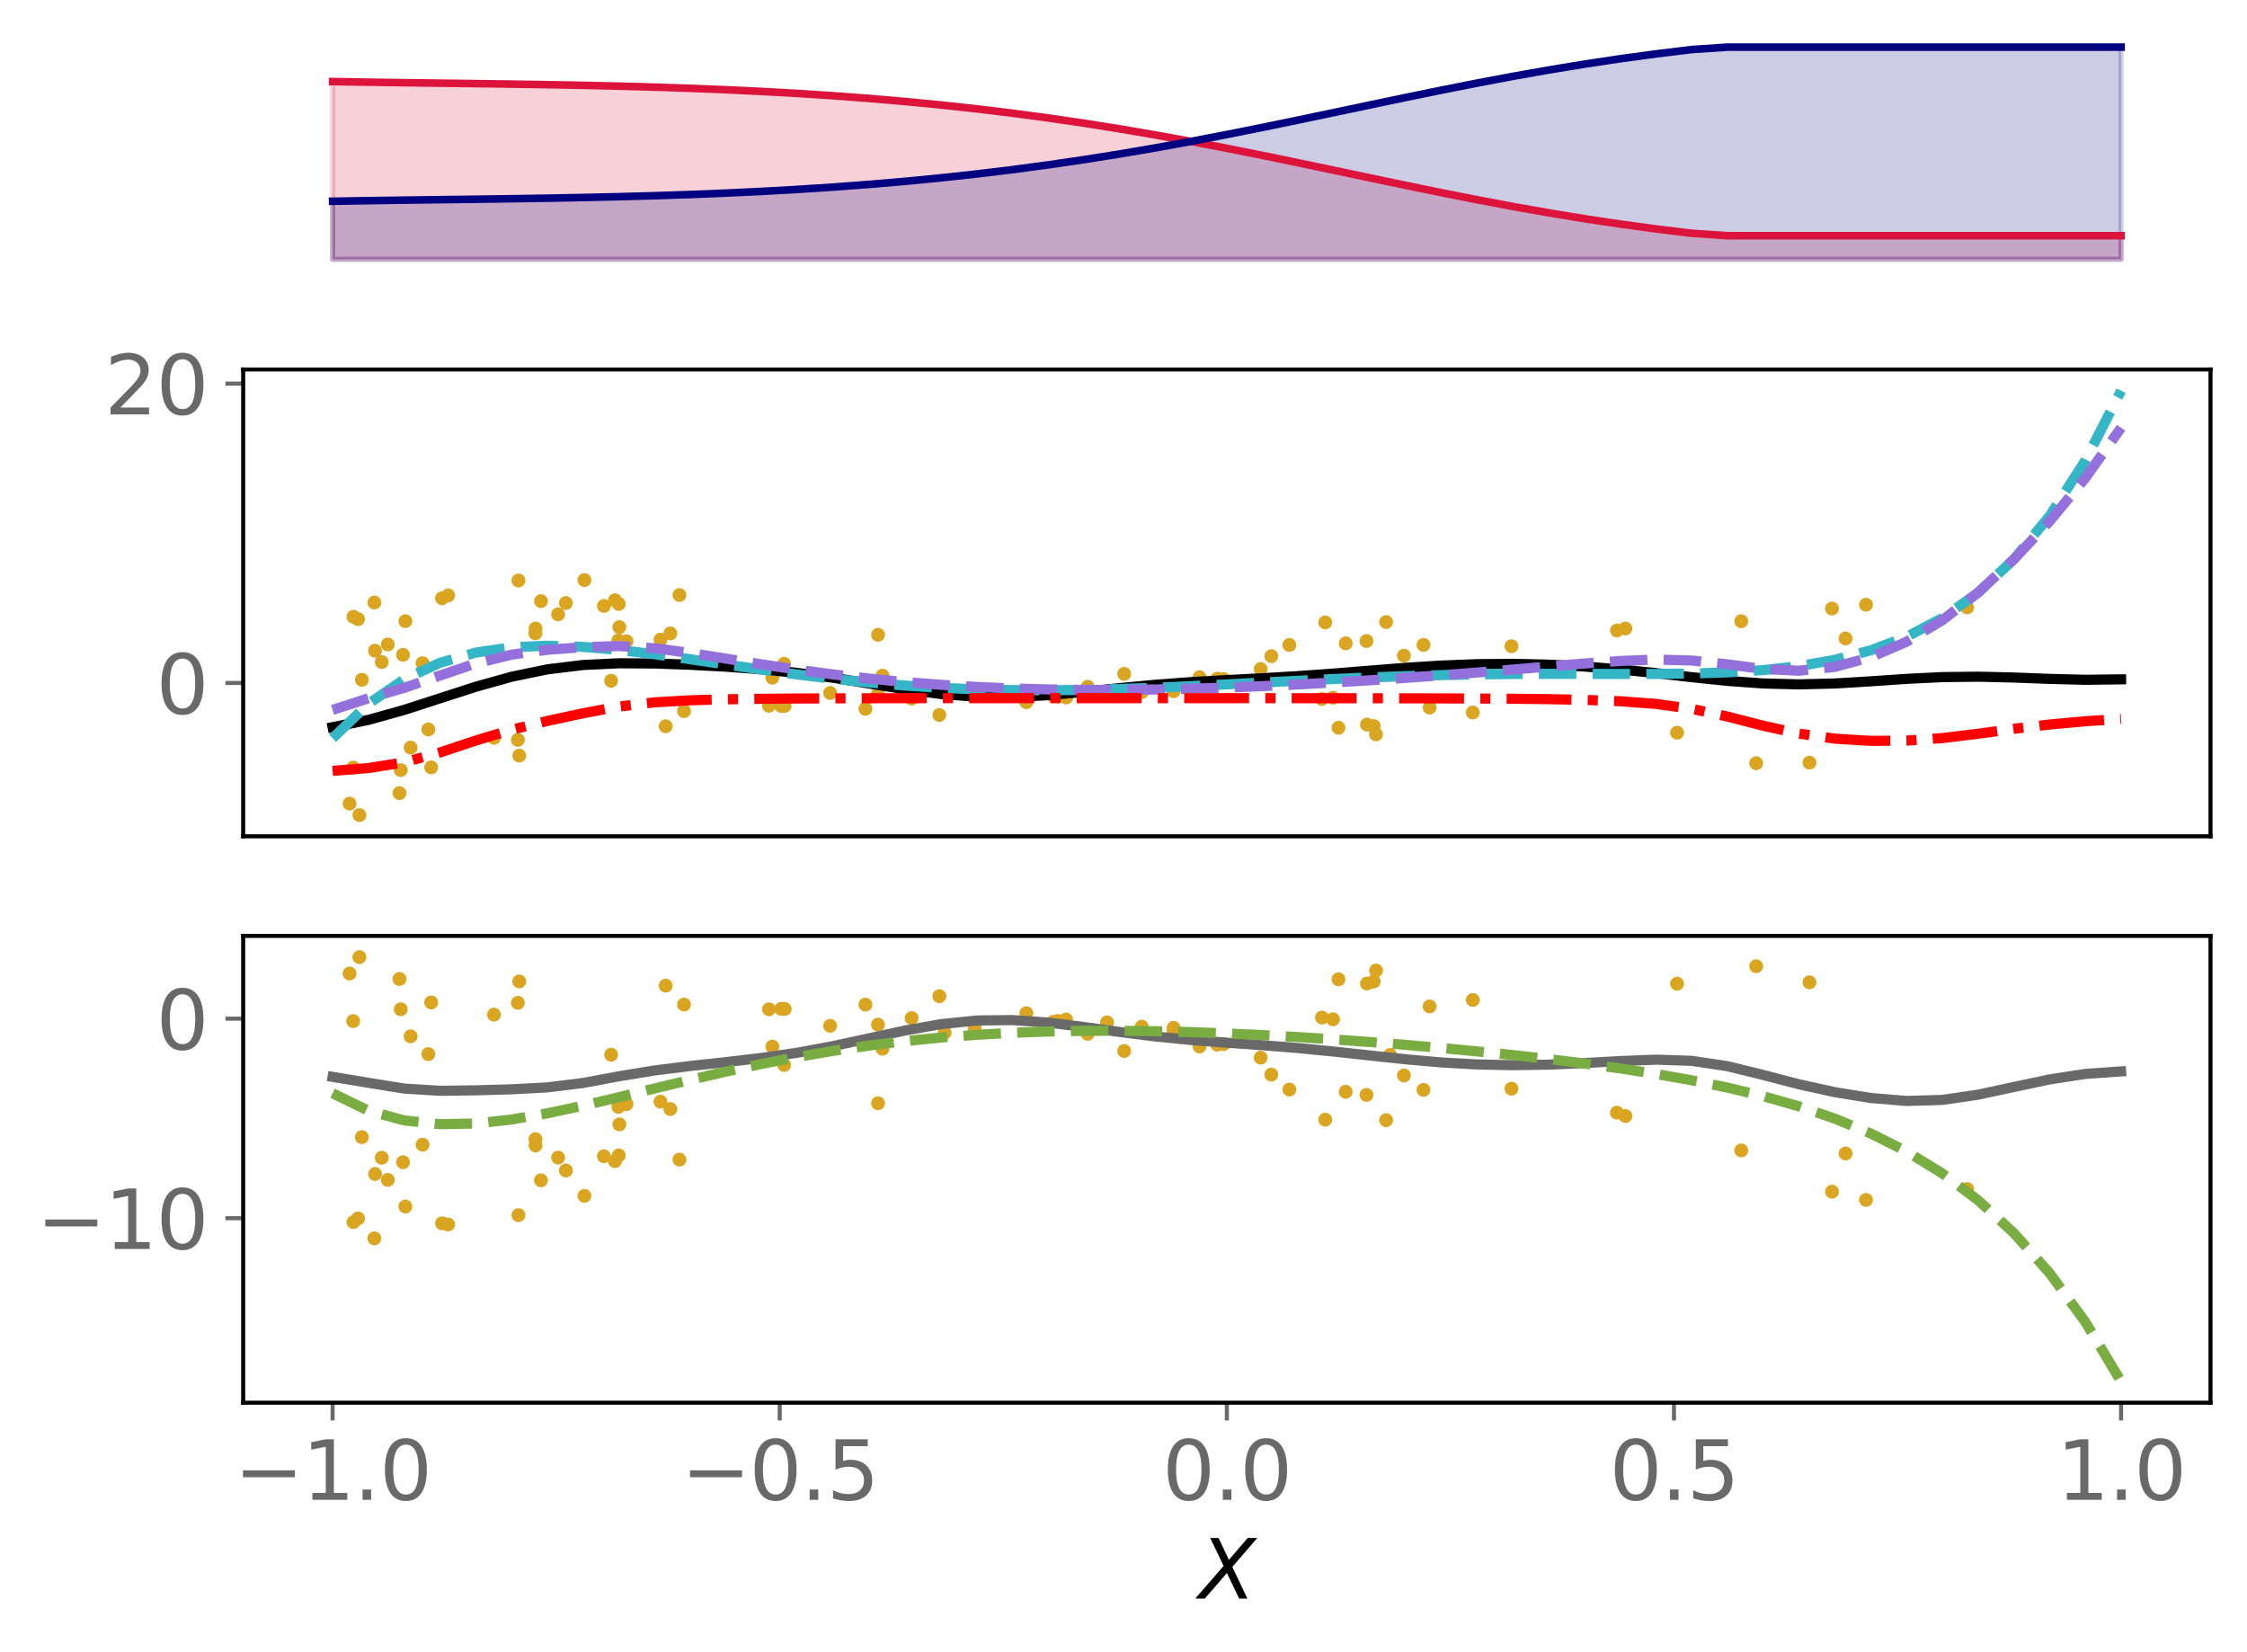 <?xml version="1.0" encoding="utf-8" standalone="no"?>
<!DOCTYPE svg PUBLIC "-//W3C//DTD SVG 1.1//EN"
  "http://www.w3.org/Graphics/SVG/1.1/DTD/svg11.dtd">
<svg xmlns:xlink="http://www.w3.org/1999/xlink" width="443.217pt" height="325.85pt" viewBox="0 0 443.217 325.85" xmlns="http://www.w3.org/2000/svg" version="1.1">
 <defs>
  <style type="text/css">*{stroke-linejoin: round; stroke-linecap: butt}</style>
 </defs>
 <g id="figure_1">
  <g id="patch_1">
   <path d="M 0 325.85 
L 443.217 325.85 
L 443.217 0 
L 0 0 
z
" style="fill: #ffffff"/>
  </g>
  <g id="axes_1">
   <g id="patch_2">
    <path d="M 47.968 53.238 
L 436.017 53.238 
L 436.017 7.2 
L 47.968 7.2 
z
" style="fill: #ffffff"/>
   </g>
   <g id="PolyCollection_1">
    <defs>
     <path id="mdf87a343fe" d="M 65.606 -274.705 
L 65.606 -309.76 
L 72.662 -309.641 
L 79.717 -309.54 
L 86.772 -309.448 
L 93.828 -309.358 
L 100.883 -309.262 
L 107.939 -309.151 
L 114.994 -309.019 
L 122.05 -308.86 
L 129.105 -308.666 
L 136.161 -308.431 
L 143.216 -308.149 
L 150.272 -307.814 
L 157.327 -307.42 
L 164.382 -306.962 
L 171.438 -306.434 
L 178.493 -305.831 
L 185.549 -305.149 
L 192.604 -304.383 
L 199.66 -303.53 
L 206.715 -302.588 
L 213.771 -301.557 
L 220.826 -300.437 
L 227.882 -299.233 
L 234.937 -297.95 
L 241.993 -296.597 
L 249.048 -295.186 
L 256.103 -293.732 
L 263.159 -292.252 
L 270.214 -290.763 
L 277.27 -289.287 
L 284.325 -287.841 
L 291.381 -286.446 
L 298.436 -285.117 
L 305.492 -283.868 
L 312.547 -282.71 
L 319.603 -281.65 
L 326.658 -280.69 
L 333.713 -279.833 
L 340.769 -279.355 
L 347.824 -279.355 
L 354.88 -279.355 
L 361.935 -279.355 
L 368.991 -279.355 
L 376.046 -279.355 
L 383.102 -279.355 
L 390.157 -279.355 
L 397.212 -279.355 
L 404.268 -279.355 
L 411.323 -279.355 
L 418.379 -279.355 
L 418.379 -274.705 
L 418.379 -274.705 
L 411.323 -274.705 
L 404.268 -274.705 
L 397.212 -274.705 
L 390.157 -274.705 
L 383.102 -274.705 
L 376.046 -274.705 
L 368.991 -274.705 
L 361.935 -274.705 
L 354.88 -274.705 
L 347.824 -274.705 
L 340.769 -274.705 
L 333.713 -274.705 
L 326.658 -274.705 
L 319.603 -274.705 
L 312.547 -274.705 
L 305.492 -274.705 
L 298.436 -274.705 
L 291.381 -274.705 
L 284.325 -274.705 
L 277.27 -274.705 
L 270.214 -274.705 
L 263.159 -274.705 
L 256.103 -274.705 
L 249.048 -274.705 
L 241.993 -274.705 
L 234.937 -274.705 
L 227.882 -274.705 
L 220.826 -274.705 
L 213.771 -274.705 
L 206.715 -274.705 
L 199.66 -274.705 
L 192.604 -274.705 
L 185.549 -274.705 
L 178.493 -274.705 
L 171.438 -274.705 
L 164.382 -274.705 
L 157.327 -274.705 
L 150.272 -274.705 
L 143.216 -274.705 
L 136.161 -274.705 
L 129.105 -274.705 
L 122.05 -274.705 
L 114.994 -274.705 
L 107.939 -274.705 
L 100.883 -274.705 
L 93.828 -274.705 
L 86.772 -274.705 
L 79.717 -274.705 
L 72.662 -274.705 
L 65.606 -274.705 
z
" style="stroke: #dc143c; stroke-opacity: 0.2"/>
    </defs>
    <g clip-path="url(#p8ead4461b7)">
     <use xlink:href="#mdf87a343fe" x="0" y="325.85" style="fill: #dc143c; fill-opacity: 0.2; stroke: #dc143c; stroke-opacity: 0.2"/>
    </g>
   </g>
   <g id="PolyCollection_2">
    <defs>
     <path id="mf255ba80e8" d="M 65.606 -274.705 
L 65.606 -286.152 
L 72.662 -286.271 
L 79.717 -286.372 
L 86.772 -286.464 
L 93.828 -286.554 
L 100.883 -286.651 
L 107.939 -286.761 
L 114.994 -286.893 
L 122.05 -287.053 
L 129.105 -287.247 
L 136.161 -287.482 
L 143.216 -287.764 
L 150.272 -288.099 
L 157.327 -288.492 
L 164.382 -288.95 
L 171.438 -289.478 
L 178.493 -290.081 
L 185.549 -290.763 
L 192.604 -291.529 
L 199.66 -292.382 
L 206.715 -293.324 
L 213.771 -294.355 
L 220.826 -295.475 
L 227.882 -296.68 
L 234.937 -297.963 
L 241.993 -299.316 
L 249.048 -300.726 
L 256.103 -302.18 
L 263.159 -303.661 
L 270.214 -305.149 
L 277.27 -306.626 
L 284.325 -308.071 
L 291.381 -309.467 
L 298.436 -310.796 
L 305.492 -312.044 
L 312.547 -313.203 
L 319.603 -314.263 
L 326.658 -315.222 
L 333.713 -316.08 
L 340.769 -316.557 
L 347.824 -316.557 
L 354.88 -316.557 
L 361.935 -316.557 
L 368.991 -316.557 
L 376.046 -316.557 
L 383.102 -316.557 
L 390.157 -316.557 
L 397.212 -316.557 
L 404.268 -316.557 
L 411.323 -316.557 
L 418.379 -316.557 
L 418.379 -274.705 
L 418.379 -274.705 
L 411.323 -274.705 
L 404.268 -274.705 
L 397.212 -274.705 
L 390.157 -274.705 
L 383.102 -274.705 
L 376.046 -274.705 
L 368.991 -274.705 
L 361.935 -274.705 
L 354.88 -274.705 
L 347.824 -274.705 
L 340.769 -274.705 
L 333.713 -274.705 
L 326.658 -274.705 
L 319.603 -274.705 
L 312.547 -274.705 
L 305.492 -274.705 
L 298.436 -274.705 
L 291.381 -274.705 
L 284.325 -274.705 
L 277.27 -274.705 
L 270.214 -274.705 
L 263.159 -274.705 
L 256.103 -274.705 
L 249.048 -274.705 
L 241.993 -274.705 
L 234.937 -274.705 
L 227.882 -274.705 
L 220.826 -274.705 
L 213.771 -274.705 
L 206.715 -274.705 
L 199.66 -274.705 
L 192.604 -274.705 
L 185.549 -274.705 
L 178.493 -274.705 
L 171.438 -274.705 
L 164.382 -274.705 
L 157.327 -274.705 
L 150.272 -274.705 
L 143.216 -274.705 
L 136.161 -274.705 
L 129.105 -274.705 
L 122.05 -274.705 
L 114.994 -274.705 
L 107.939 -274.705 
L 100.883 -274.705 
L 93.828 -274.705 
L 86.772 -274.705 
L 79.717 -274.705 
L 72.662 -274.705 
L 65.606 -274.705 
z
" style="stroke: #000080; stroke-opacity: 0.2"/>
    </defs>
    <g clip-path="url(#p8ead4461b7)">
     <use xlink:href="#mf255ba80e8" x="0" y="325.85" style="fill: #000080; fill-opacity: 0.2; stroke: #000080; stroke-opacity: 0.2"/>
    </g>
   </g>
   <g id="matplotlib.axis_1"/>
   <g id="matplotlib.axis_2"/>
   <g id="line2d_1">
    <path d="M 65.606 16.09 
L 72.662 16.209 
L 79.717 16.31 
L 86.772 16.402 
L 93.828 16.492 
L 100.883 16.588 
L 107.939 16.699 
L 114.994 16.831 
L 122.05 16.99 
L 129.105 17.184 
L 136.161 17.419 
L 143.216 17.701 
L 150.272 18.036 
L 157.327 18.43 
L 164.382 18.888 
L 171.438 19.416 
L 178.493 20.019 
L 185.549 20.701 
L 192.604 21.467 
L 199.66 22.32 
L 206.715 23.262 
L 213.771 24.293 
L 220.826 25.413 
L 227.882 26.617 
L 234.937 27.9 
L 241.993 29.253 
L 249.048 30.664 
L 256.103 32.118 
L 263.159 33.598 
L 270.214 35.087 
L 277.27 36.563 
L 284.325 38.009 
L 291.381 39.404 
L 298.436 40.733 
L 305.492 41.982 
L 312.547 43.14 
L 319.603 44.2 
L 326.658 45.16 
L 333.713 46.017 
L 340.769 46.495 
L 347.824 46.495 
L 354.88 46.495 
L 361.935 46.495 
L 368.991 46.495 
L 376.046 46.495 
L 383.102 46.495 
L 390.157 46.495 
L 397.212 46.495 
L 404.268 46.495 
L 411.323 46.495 
L 418.379 46.495 
" clip-path="url(#p8ead4461b7)" style="fill: none; stroke: #dc143c; stroke-width: 1.5; stroke-linecap: square"/>
   </g>
   <g id="line2d_2">
    <path d="M 65.606 39.698 
L 72.662 39.579 
L 79.717 39.478 
L 86.772 39.386 
L 93.828 39.296 
L 100.883 39.199 
L 107.939 39.089 
L 114.994 38.957 
L 122.05 38.797 
L 129.105 38.603 
L 136.161 38.368 
L 143.216 38.086 
L 150.272 37.751 
L 157.327 37.358 
L 164.382 36.9 
L 171.438 36.372 
L 178.493 35.769 
L 185.549 35.087 
L 192.604 34.321 
L 199.66 33.468 
L 206.715 32.526 
L 213.771 31.495 
L 220.826 30.375 
L 227.882 29.17 
L 234.937 27.887 
L 241.993 26.534 
L 249.048 25.124 
L 256.103 23.67 
L 263.159 22.189 
L 270.214 20.701 
L 277.27 19.224 
L 284.325 17.779 
L 291.381 16.383 
L 298.436 15.054 
L 305.492 13.806 
L 312.547 12.647 
L 319.603 11.587 
L 326.658 10.628 
L 333.713 9.77 
L 340.769 9.293 
L 347.824 9.293 
L 354.88 9.293 
L 361.935 9.293 
L 368.991 9.293 
L 376.046 9.293 
L 383.102 9.293 
L 390.157 9.293 
L 397.212 9.293 
L 404.268 9.293 
L 411.323 9.293 
L 418.379 9.293 
" clip-path="url(#p8ead4461b7)" style="fill: none; stroke: #000080; stroke-width: 1.5; stroke-linecap: square"/>
   </g>
  </g>
  <g id="axes_2">
   <g id="patch_3">
    <path d="M 47.968 164.959 
L 436.017 164.959 
L 436.017 72.883 
L 47.968 72.883 
z
" style="fill: #ffffff"/>
   </g>
   <g id="PathCollection_1">
    <defs>
     <path id="ma075f8032a" d="M 0 0.866 
C 0.23 0.866 0.45 0.775 0.612 0.612 
C 0.775 0.45 0.866 0.23 0.866 0 
C 0.866 -0.23 0.775 -0.45 0.612 -0.612 
C 0.45 -0.775 0.23 -0.866 0 -0.866 
C -0.23 -0.866 -0.45 -0.775 -0.612 -0.612 
C -0.775 -0.45 -0.866 -0.23 -0.866 0 
C -0.866 0.23 -0.775 0.45 -0.612 0.612 
C -0.45 0.775 -0.23 0.866 0 0.866 
z
" style="stroke: #daa520"/>
    </defs>
    <g clip-path="url(#pe0e1d04b55)">
     <use xlink:href="#ma075f8032a" x="346.402" y="150.546" style="fill: #daa520; stroke: #daa520"/>
     <use xlink:href="#ma075f8032a" x="330.798" y="144.521" style="fill: #daa520; stroke: #daa520"/>
     <use xlink:href="#ma075f8032a" x="192.241" y="136.433" style="fill: #daa520; stroke: #daa520"/>
     <use xlink:href="#ma075f8032a" x="79.956" y="122.523" style="fill: #daa520; stroke: #daa520"/>
     <use xlink:href="#ma075f8032a" x="270.962" y="143.221" style="fill: #daa520; stroke: #daa520"/>
     <use xlink:href="#ma075f8032a" x="231.47" y="135.968" style="fill: #daa520; stroke: #daa520"/>
     <use xlink:href="#ma075f8032a" x="225.214" y="136.517" style="fill: #daa520; stroke: #daa520"/>
     <use xlink:href="#ma075f8032a" x="273.409" y="122.711" style="fill: #daa520; stroke: #daa520"/>
     <use xlink:href="#ma075f8032a" x="163.741" y="136.688" style="fill: #daa520; stroke: #daa520"/>
     <use xlink:href="#ma075f8032a" x="214.552" y="135.455" style="fill: #daa520; stroke: #daa520"/>
     <use xlink:href="#ma075f8032a" x="208.637" y="137.365" style="fill: #daa520; stroke: #daa520"/>
     <use xlink:href="#ma075f8032a" x="121.297" y="118.398" style="fill: #daa520; stroke: #daa520"/>
     <use xlink:href="#ma075f8032a" x="361.355" y="120.04" style="fill: #daa520; stroke: #daa520"/>
     <use xlink:href="#ma075f8032a" x="88.394" y="117.439" style="fill: #daa520; stroke: #daa520"/>
     <use xlink:href="#ma075f8032a" x="83.351" y="130.816" style="fill: #daa520; stroke: #daa520"/>
     <use xlink:href="#ma075f8032a" x="269.534" y="126.446" style="fill: #daa520; stroke: #daa520"/>
     <use xlink:href="#ma075f8032a" x="70.618" y="122.127" style="fill: #daa520; stroke: #daa520"/>
     <use xlink:href="#ma075f8032a" x="298.132" y="127.463" style="fill: #daa520; stroke: #daa520"/>
     <use xlink:href="#ma075f8032a" x="368.068" y="119.282" style="fill: #daa520; stroke: #daa520"/>
     <use xlink:href="#ma075f8032a" x="120.541" y="134.279" style="fill: #daa520; stroke: #daa520"/>
     <use xlink:href="#ma075f8032a" x="71.381" y="134.092" style="fill: #daa520; stroke: #daa520"/>
     <use xlink:href="#ma075f8032a" x="151.671" y="139.2" style="fill: #daa520; stroke: #daa520"/>
     <use xlink:href="#ma075f8032a" x="221.74" y="132.917" style="fill: #daa520; stroke: #daa520"/>
     <use xlink:href="#ma075f8032a" x="85.046" y="151.363" style="fill: #daa520; stroke: #daa520"/>
     <use xlink:href="#ma075f8032a" x="280.783" y="127.204" style="fill: #daa520; stroke: #daa520"/>
     <use xlink:href="#ma075f8032a" x="154.094" y="139.243" style="fill: #daa520; stroke: #daa520"/>
     <use xlink:href="#ma075f8032a" x="105.603" y="124.91" style="fill: #daa520; stroke: #daa520"/>
     <use xlink:href="#ma075f8032a" x="79.493" y="129.17" style="fill: #daa520; stroke: #daa520"/>
     <use xlink:href="#ma075f8032a" x="111.617" y="118.943" style="fill: #daa520; stroke: #daa520"/>
     <use xlink:href="#ma075f8032a" x="154.777" y="139.233" style="fill: #daa520; stroke: #daa520"/>
     <use xlink:href="#ma075f8032a" x="123.577" y="126.488" style="fill: #daa520; stroke: #daa520"/>
     <use xlink:href="#ma075f8032a" x="73.842" y="118.851" style="fill: #daa520; stroke: #daa520"/>
     <use xlink:href="#ma075f8032a" x="248.66" y="131.943" style="fill: #daa520; stroke: #daa520"/>
     <use xlink:href="#ma075f8032a" x="318.931" y="124.366" style="fill: #daa520; stroke: #daa520"/>
     <use xlink:href="#ma075f8032a" x="364.032" y="125.931" style="fill: #daa520; stroke: #daa520"/>
     <use xlink:href="#ma075f8032a" x="173.188" y="136.834" style="fill: #daa520; stroke: #daa520"/>
     <use xlink:href="#ma075f8032a" x="134.918" y="140.265" style="fill: #daa520; stroke: #daa520"/>
     <use xlink:href="#ma075f8032a" x="186.339" y="135.628" style="fill: #daa520; stroke: #daa520"/>
     <use xlink:href="#ma075f8032a" x="102.42" y="149.044" style="fill: #daa520; stroke: #daa520"/>
     <use xlink:href="#ma075f8032a" x="110.083" y="121.179" style="fill: #daa520; stroke: #daa520"/>
     <use xlink:href="#ma075f8032a" x="75.3" y="130.581" style="fill: #daa520; stroke: #daa520"/>
     <use xlink:href="#ma075f8032a" x="152.344" y="133.682" style="fill: #daa520; stroke: #daa520"/>
     <use xlink:href="#ma075f8032a" x="269.628" y="142.924" style="fill: #daa520; stroke: #daa520"/>
     <use xlink:href="#ma075f8032a" x="343.462" y="122.533" style="fill: #daa520; stroke: #daa520"/>
     <use xlink:href="#ma075f8032a" x="356.914" y="150.432" style="fill: #daa520; stroke: #daa520"/>
     <use xlink:href="#ma075f8032a" x="70.888" y="160.774" style="fill: #daa520; stroke: #daa520"/>
     <use xlink:href="#ma075f8032a" x="290.504" y="140.541" style="fill: #daa520; stroke: #daa520"/>
     <use xlink:href="#ma075f8032a" x="132.22" y="124.943" style="fill: #daa520; stroke: #daa520"/>
     <use xlink:href="#ma075f8032a" x="173.194" y="125.207" style="fill: #daa520; stroke: #daa520"/>
     <use xlink:href="#ma075f8032a" x="78.796" y="156.432" style="fill: #daa520; stroke: #daa520"/>
     <use xlink:href="#ma075f8032a" x="122.168" y="123.706" style="fill: #daa520; stroke: #daa520"/>
     <use xlink:href="#ma075f8032a" x="276.919" y="129.329" style="fill: #daa520; stroke: #daa520"/>
     <use xlink:href="#ma075f8032a" x="102.147" y="145.948" style="fill: #daa520; stroke: #daa520"/>
     <use xlink:href="#ma075f8032a" x="210.288" y="137.578" style="fill: #daa520; stroke: #daa520"/>
     <use xlink:href="#ma075f8032a" x="76.487" y="127.121" style="fill: #daa520; stroke: #daa520"/>
     <use xlink:href="#ma075f8032a" x="122.051" y="119.124" style="fill: #daa520; stroke: #daa520"/>
     <use xlink:href="#ma075f8032a" x="134.013" y="117.363" style="fill: #daa520; stroke: #daa520"/>
     <use xlink:href="#ma075f8032a" x="262.926" y="137.622" style="fill: #daa520; stroke: #daa520"/>
     <use xlink:href="#ma075f8032a" x="68.951" y="158.508" style="fill: #daa520; stroke: #daa520"/>
     <use xlink:href="#ma075f8032a" x="202.444" y="138.509" style="fill: #daa520; stroke: #daa520"/>
     <use xlink:href="#ma075f8032a" x="97.433" y="145.536" style="fill: #daa520; stroke: #daa520"/>
     <use xlink:href="#ma075f8032a" x="185.286" y="141.03" style="fill: #daa520; stroke: #daa520"/>
     <use xlink:href="#ma075f8032a" x="121.976" y="126.322" style="fill: #daa520; stroke: #daa520"/>
     <use xlink:href="#ma075f8032a" x="106.707" y="118.57" style="fill: #daa520; stroke: #daa520"/>
     <use xlink:href="#ma075f8032a" x="131.303" y="143.257" style="fill: #daa520; stroke: #daa520"/>
     <use xlink:href="#ma075f8032a" x="241.368" y="133.954" style="fill: #daa520; stroke: #daa520"/>
     <use xlink:href="#ma075f8032a" x="170.7" y="139.808" style="fill: #daa520; stroke: #daa520"/>
     <use xlink:href="#ma075f8032a" x="69.656" y="151.409" style="fill: #daa520; stroke: #daa520"/>
     <use xlink:href="#ma075f8032a" x="179.809" y="137.799" style="fill: #daa520; stroke: #daa520"/>
     <use xlink:href="#ma075f8032a" x="102.26" y="114.501" style="fill: #daa520; stroke: #daa520"/>
     <use xlink:href="#ma075f8032a" x="265.435" y="126.901" style="fill: #daa520; stroke: #daa520"/>
     <use xlink:href="#ma075f8032a" x="320.612" y="123.964" style="fill: #daa520; stroke: #daa520"/>
     <use xlink:href="#ma075f8032a" x="250.766" y="129.431" style="fill: #daa520; stroke: #daa520"/>
     <use xlink:href="#ma075f8032a" x="80.994" y="147.461" style="fill: #daa520; stroke: #daa520"/>
     <use xlink:href="#ma075f8032a" x="119.118" y="119.515" style="fill: #daa520; stroke: #daa520"/>
     <use xlink:href="#ma075f8032a" x="69.72" y="121.665" style="fill: #daa520; stroke: #daa520"/>
     <use xlink:href="#ma075f8032a" x="260.755" y="137.882" style="fill: #daa520; stroke: #daa520"/>
     <use xlink:href="#ma075f8032a" x="254.32" y="127.224" style="fill: #daa520; stroke: #daa520"/>
     <use xlink:href="#ma075f8032a" x="274.193" y="132.367" style="fill: #daa520; stroke: #daa520"/>
     <use xlink:href="#ma075f8032a" x="232.972" y="135.007" style="fill: #daa520; stroke: #daa520"/>
     <use xlink:href="#ma075f8032a" x="73.97" y="128.355" style="fill: #daa520; stroke: #daa520"/>
     <use xlink:href="#ma075f8032a" x="388.012" y="119.809" style="fill: #daa520; stroke: #daa520"/>
     <use xlink:href="#ma075f8032a" x="231.487" y="136.345" style="fill: #daa520; stroke: #daa520"/>
     <use xlink:href="#ma075f8032a" x="79.046" y="151.899" style="fill: #daa520; stroke: #daa520"/>
     <use xlink:href="#ma075f8032a" x="240.103" y="133.861" style="fill: #daa520; stroke: #daa520"/>
     <use xlink:href="#ma075f8032a" x="218.361" y="137.155" style="fill: #daa520; stroke: #daa520"/>
     <use xlink:href="#ma075f8032a" x="130.273" y="126.167" style="fill: #daa520; stroke: #daa520"/>
     <use xlink:href="#ma075f8032a" x="115.274" y="114.419" style="fill: #daa520; stroke: #daa520"/>
     <use xlink:href="#ma075f8032a" x="281.985" y="139.559" style="fill: #daa520; stroke: #daa520"/>
     <use xlink:href="#ma075f8032a" x="154.676" y="130.935" style="fill: #daa520; stroke: #daa520"/>
     <use xlink:href="#ma075f8032a" x="105.634" y="123.978" style="fill: #daa520; stroke: #daa520"/>
     <use xlink:href="#ma075f8032a" x="87.193" y="118.002" style="fill: #daa520; stroke: #daa520"/>
     <use xlink:href="#ma075f8032a" x="236.605" y="133.582" style="fill: #daa520; stroke: #daa520"/>
     <use xlink:href="#ma075f8032a" x="271.416" y="144.85" style="fill: #daa520; stroke: #daa520"/>
     <use xlink:href="#ma075f8032a" x="207.724" y="137.226" style="fill: #daa520; stroke: #daa520"/>
     <use xlink:href="#ma075f8032a" x="264.01" y="143.544" style="fill: #daa520; stroke: #daa520"/>
     <use xlink:href="#ma075f8032a" x="174.068" y="133.269" style="fill: #daa520; stroke: #daa520"/>
     <use xlink:href="#ma075f8032a" x="84.49" y="143.881" style="fill: #daa520; stroke: #daa520"/>
     <use xlink:href="#ma075f8032a" x="261.399" y="122.773" style="fill: #daa520; stroke: #daa520"/>
    </g>
   </g>
   <g id="matplotlib.axis_3"/>
   <g id="matplotlib.axis_4">
    <g id="ytick_1">
     <g id="line2d_3">
      <defs>
       <path id="m09dc6dcc16" d="M 0 0 
L -3.5 0 
" style="stroke: #696969; stroke-width: 0.8"/>
      </defs>
      <g>
       <use xlink:href="#m09dc6dcc16" x="47.968" y="134.713" style="fill: #696969; stroke: #696969; stroke-width: 0.8"/>
      </g>
     </g>
     <g id="text_1">
      <!-- 0 -->
      <g style="fill: #696969" transform="translate(30.788 140.792) scale(0.16 -0.16)">
       <defs>
        <path id="DejaVuSans-30" d="M 2034 4250 
Q 1547 4250 1301 3770 
Q 1056 3291 1056 2328 
Q 1056 1369 1301 889 
Q 1547 409 2034 409 
Q 2525 409 2770 889 
Q 3016 1369 3016 2328 
Q 3016 3291 2770 3770 
Q 2525 4250 2034 4250 
z
M 2034 4750 
Q 2819 4750 3233 4129 
Q 3647 3509 3647 2328 
Q 3647 1150 3233 529 
Q 2819 -91 2034 -91 
Q 1250 -91 836 529 
Q 422 1150 422 2328 
Q 422 3509 836 4129 
Q 1250 4750 2034 4750 
z
" transform="scale(0.016)"/>
       </defs>
       <use xlink:href="#DejaVuSans-30"/>
      </g>
     </g>
    </g>
    <g id="ytick_2">
     <g id="line2d_4">
      <g>
       <use xlink:href="#m09dc6dcc16" x="47.968" y="75.662" style="fill: #696969; stroke: #696969; stroke-width: 0.8"/>
      </g>
     </g>
     <g id="text_2">
      <!-- 20 -->
      <g style="fill: #696969" transform="translate(20.608 81.741) scale(0.16 -0.16)">
       <defs>
        <path id="DejaVuSans-32" d="M 1228 531 
L 3431 531 
L 3431 0 
L 469 0 
L 469 531 
Q 828 903 1448 1529 
Q 2069 2156 2228 2338 
Q 2531 2678 2651 2914 
Q 2772 3150 2772 3378 
Q 2772 3750 2511 3984 
Q 2250 4219 1831 4219 
Q 1534 4219 1204 4116 
Q 875 4013 500 3803 
L 500 4441 
Q 881 4594 1212 4672 
Q 1544 4750 1819 4750 
Q 2544 4750 2975 4387 
Q 3406 4025 3406 3419 
Q 3406 3131 3298 2873 
Q 3191 2616 2906 2266 
Q 2828 2175 2409 1742 
Q 1991 1309 1228 531 
z
" transform="scale(0.016)"/>
       </defs>
       <use xlink:href="#DejaVuSans-32"/>
       <use xlink:href="#DejaVuSans-30" x="63.623"/>
      </g>
     </g>
    </g>
   </g>
   <g id="line2d_5">
    <path d="M 65.606 143.433 
L 72.662 142 
L 79.717 140.026 
L 86.772 137.747 
L 93.828 135.468 
L 100.883 133.492 
L 107.939 132.034 
L 114.994 131.17 
L 122.05 130.833 
L 129.105 130.869 
L 136.161 131.121 
L 143.216 131.503 
L 150.272 132.023 
L 157.327 132.742 
L 164.382 133.693 
L 171.438 134.818 
L 178.493 135.956 
L 185.549 136.89 
L 192.604 137.431 
L 199.66 137.492 
L 206.715 137.121 
L 213.771 136.47 
L 220.826 135.733 
L 227.882 135.069 
L 234.937 134.548 
L 241.993 134.146 
L 249.048 133.778 
L 256.103 133.359 
L 263.159 132.85 
L 270.214 132.279 
L 277.27 131.725 
L 284.325 131.277 
L 291.381 131.004 
L 298.436 130.942 
L 305.492 131.099 
L 312.547 131.472 
L 319.603 132.044 
L 326.658 132.774 
L 333.713 133.572 
L 340.769 134.303 
L 347.824 134.815 
L 354.88 134.992 
L 361.935 134.816 
L 368.991 134.389 
L 376.046 133.903 
L 383.102 133.558 
L 390.157 133.475 
L 397.212 133.639 
L 404.268 133.909 
L 411.323 134.085 
L 418.379 133.999 
" clip-path="url(#pe0e1d04b55)" style="fill: none; stroke: #000000; stroke-width: 2; stroke-linecap: square"/>
   </g>
   <g id="line2d_6">
    <path d="M 65.606 145.618 
L 72.662 138.835 
L 79.717 134.001 
L 86.772 130.739 
L 93.828 128.722 
L 100.883 127.676 
L 107.939 127.365 
L 114.994 127.593 
L 122.05 128.2 
L 129.105 129.05 
L 136.161 130.036 
L 143.216 131.073 
L 150.272 132.094 
L 157.327 133.05 
L 164.382 133.904 
L 171.438 134.633 
L 178.493 135.222 
L 185.549 135.665 
L 192.604 135.964 
L 199.66 136.125 
L 206.715 136.158 
L 213.771 136.079 
L 220.826 135.905 
L 227.882 135.653 
L 234.937 135.344 
L 241.993 134.998 
L 249.048 134.634 
L 256.103 134.273 
L 263.159 133.931 
L 270.214 133.624 
L 277.27 133.365 
L 284.325 133.163 
L 291.381 133.022 
L 298.436 132.942 
L 305.492 132.913 
L 312.547 132.922 
L 319.603 132.941 
L 326.658 132.934 
L 333.713 132.85 
L 340.769 132.624 
L 347.824 132.171 
L 354.88 131.387 
L 361.935 130.142 
L 368.991 128.28 
L 376.046 125.613 
L 383.102 121.917 
L 390.157 116.929 
L 397.212 110.339 
L 404.268 101.787 
L 411.323 90.857 
L 418.379 77.068 
" clip-path="url(#pe0e1d04b55)" style="fill: none; stroke-dasharray: 7.4,3.2; stroke-dashoffset: 0; stroke: #34b6c6; stroke-width: 2"/>
   </g>
   <g id="line2d_7">
    <path d="M 65.606 140.02 
L 72.662 137.736 
L 79.717 135.679 
L 86.772 133.266 
L 93.828 130.865 
L 100.883 129.138 
L 107.939 128.176 
L 114.994 127.649 
L 122.05 127.434 
L 129.105 127.862 
L 136.161 128.794 
L 143.216 129.915 
L 150.272 131.044 
L 157.327 132.097 
L 164.382 133.038 
L 171.438 133.85 
L 178.493 134.528 
L 185.549 135.075 
L 192.604 135.495 
L 199.66 135.796 
L 206.715 135.988 
L 213.771 136.079 
L 220.826 136.078 
L 227.882 135.996 
L 234.937 135.84 
L 241.993 135.618 
L 249.048 135.336 
L 256.103 135.001 
L 263.159 134.616 
L 270.214 134.186 
L 277.27 133.713 
L 284.325 133.199 
L 291.381 132.648 
L 298.436 132.066 
L 305.492 131.465 
L 312.547 130.876 
L 319.603 130.371 
L 326.658 130.097 
L 333.713 130.284 
L 340.769 131.041 
L 347.824 131.968 
L 354.88 132.294 
L 361.935 131.537 
L 368.991 129.636 
L 376.046 126.599 
L 383.102 122.352 
L 390.157 116.875 
L 397.212 110.328 
L 404.268 102.835 
L 411.323 94.285 
L 418.379 84.379 
" clip-path="url(#pe0e1d04b55)" style="fill: none; stroke-dasharray: 7.4,3.2; stroke-dashoffset: 0; stroke: #9370db; stroke-width: 2"/>
   </g>
   <g id="line2d_8">
    <path d="M 65.606 152.05 
L 72.662 151.494 
L 79.717 150.372 
L 86.772 148.424 
L 93.828 146.077 
L 100.883 143.95 
L 107.939 142.211 
L 114.994 140.694 
L 122.05 139.371 
L 129.105 138.538 
L 136.161 138.129 
L 143.216 137.934 
L 150.272 137.835 
L 157.327 137.781 
L 164.382 137.749 
L 171.438 137.73 
L 178.493 137.718 
L 185.549 137.711 
L 192.604 137.707 
L 199.66 137.705 
L 206.715 137.704 
L 213.771 137.704 
L 220.826 137.705 
L 227.882 137.707 
L 234.937 137.709 
L 241.993 137.711 
L 249.048 137.715 
L 256.103 137.719 
L 263.159 137.724 
L 270.214 137.732 
L 277.27 137.743 
L 284.325 137.759 
L 291.381 137.785 
L 298.436 137.829 
L 305.492 137.906 
L 312.547 138.048 
L 319.603 138.319 
L 326.658 138.845 
L 333.713 139.818 
L 340.769 141.345 
L 347.824 143.157 
L 354.88 144.713 
L 361.935 145.7 
L 368.991 146.131 
L 376.046 146.083 
L 383.102 145.587 
L 390.157 144.732 
L 397.212 143.758 
L 404.268 142.908 
L 411.323 142.266 
L 418.379 141.808 
" clip-path="url(#pe0e1d04b55)" style="fill: none; stroke-dasharray: 12.8,3.2,2,3.2; stroke-dashoffset: 0; stroke: #ff0000; stroke-width: 2"/>
   </g>
   <g id="patch_4">
    <path d="M 47.968 164.959 
L 47.968 72.883 
" style="fill: none; stroke: #000000; stroke-width: 0.8; stroke-linejoin: miter; stroke-linecap: square"/>
   </g>
   <g id="patch_5">
    <path d="M 436.017 164.959 
L 436.017 72.883 
" style="fill: none; stroke: #000000; stroke-width: 0.8; stroke-linejoin: miter; stroke-linecap: square"/>
   </g>
   <g id="patch_6">
    <path d="M 47.968 164.959 
L 436.017 164.959 
" style="fill: none; stroke: #000000; stroke-width: 0.8; stroke-linejoin: miter; stroke-linecap: square"/>
   </g>
   <g id="patch_7">
    <path d="M 47.968 72.883 
L 436.017 72.883 
" style="fill: none; stroke: #000000; stroke-width: 0.8; stroke-linejoin: miter; stroke-linecap: square"/>
   </g>
  </g>
  <g id="axes_3">
   <g id="patch_8">
    <path d="M 47.968 276.68 
L 436.017 276.68 
L 436.017 184.604 
L 47.968 184.604 
z
" style="fill: #ffffff"/>
   </g>
   <g id="PathCollection_2">
    <g clip-path="url(#pd5cf707445)">
     <use xlink:href="#ma075f8032a" x="346.402" y="190.59" style="fill: #daa520; stroke: #daa520"/>
     <use xlink:href="#ma075f8032a" x="330.798" y="194.027" style="fill: #daa520; stroke: #daa520"/>
     <use xlink:href="#ma075f8032a" x="192.241" y="202.621" style="fill: #daa520; stroke: #daa520"/>
     <use xlink:href="#ma075f8032a" x="79.956" y="237.979" style="fill: #daa520; stroke: #daa520"/>
     <use xlink:href="#ma075f8032a" x="270.962" y="193.606" style="fill: #daa520; stroke: #daa520"/>
     <use xlink:href="#ma075f8032a" x="231.47" y="203.241" style="fill: #daa520; stroke: #daa520"/>
     <use xlink:href="#ma075f8032a" x="225.214" y="202.508" style="fill: #daa520; stroke: #daa520"/>
     <use xlink:href="#ma075f8032a" x="273.409" y="220.953" style="fill: #daa520; stroke: #daa520"/>
     <use xlink:href="#ma075f8032a" x="163.741" y="202.34" style="fill: #daa520; stroke: #daa520"/>
     <use xlink:href="#ma075f8032a" x="214.552" y="203.921" style="fill: #daa520; stroke: #daa520"/>
     <use xlink:href="#ma075f8032a" x="208.637" y="201.374" style="fill: #daa520; stroke: #daa520"/>
     <use xlink:href="#ma075f8032a" x="121.297" y="229.042" style="fill: #daa520; stroke: #daa520"/>
     <use xlink:href="#ma075f8032a" x="361.355" y="235.051" style="fill: #daa520; stroke: #daa520"/>
     <use xlink:href="#ma075f8032a" x="88.394" y="241.518" style="fill: #daa520; stroke: #daa520"/>
     <use xlink:href="#ma075f8032a" x="83.351" y="225.785" style="fill: #daa520; stroke: #daa520"/>
     <use xlink:href="#ma075f8032a" x="269.534" y="215.966" style="fill: #daa520; stroke: #daa520"/>
     <use xlink:href="#ma075f8032a" x="70.618" y="240.342" style="fill: #daa520; stroke: #daa520"/>
     <use xlink:href="#ma075f8032a" x="298.132" y="214.738" style="fill: #daa520; stroke: #daa520"/>
     <use xlink:href="#ma075f8032a" x="368.068" y="236.677" style="fill: #daa520; stroke: #daa520"/>
     <use xlink:href="#ma075f8032a" x="120.541" y="208.042" style="fill: #daa520; stroke: #daa520"/>
     <use xlink:href="#ma075f8032a" x="71.381" y="224.297" style="fill: #daa520; stroke: #daa520"/>
     <use xlink:href="#ma075f8032a" x="151.671" y="199.085" style="fill: #daa520; stroke: #daa520"/>
     <use xlink:href="#ma075f8032a" x="221.74" y="207.306" style="fill: #daa520; stroke: #daa520"/>
     <use xlink:href="#ma075f8032a" x="85.046" y="197.73" style="fill: #daa520; stroke: #daa520"/>
     <use xlink:href="#ma075f8032a" x="280.783" y="214.981" style="fill: #daa520; stroke: #daa520"/>
     <use xlink:href="#ma075f8032a" x="154.094" y="199.001" style="fill: #daa520; stroke: #daa520"/>
     <use xlink:href="#ma075f8032a" x="105.603" y="224.703" style="fill: #daa520; stroke: #daa520"/>
     <use xlink:href="#ma075f8032a" x="79.493" y="229.25" style="fill: #daa520; stroke: #daa520"/>
     <use xlink:href="#ma075f8032a" x="111.617" y="230.872" style="fill: #daa520; stroke: #daa520"/>
     <use xlink:href="#ma075f8032a" x="154.777" y="199.007" style="fill: #daa520; stroke: #daa520"/>
     <use xlink:href="#ma075f8032a" x="123.577" y="217.794" style="fill: #daa520; stroke: #daa520"/>
     <use xlink:href="#ma075f8032a" x="73.842" y="244.255" style="fill: #daa520; stroke: #daa520"/>
     <use xlink:href="#ma075f8032a" x="248.66" y="208.617" style="fill: #daa520; stroke: #daa520"/>
     <use xlink:href="#ma075f8032a" x="318.931" y="219.477" style="fill: #daa520; stroke: #daa520"/>
     <use xlink:href="#ma075f8032a" x="364.032" y="227.52" style="fill: #daa520; stroke: #daa520"/>
     <use xlink:href="#ma075f8032a" x="173.188" y="202.112" style="fill: #daa520; stroke: #daa520"/>
     <use xlink:href="#ma075f8032a" x="134.918" y="198.144" style="fill: #daa520; stroke: #daa520"/>
     <use xlink:href="#ma075f8032a" x="186.339" y="203.699" style="fill: #daa520; stroke: #daa520"/>
     <use xlink:href="#ma075f8032a" x="102.42" y="193.583" style="fill: #daa520; stroke: #daa520"/>
     <use xlink:href="#ma075f8032a" x="110.083" y="228.332" style="fill: #daa520; stroke: #daa520"/>
     <use xlink:href="#ma075f8032a" x="75.3" y="228.358" style="fill: #daa520; stroke: #daa520"/>
     <use xlink:href="#ma075f8032a" x="152.344" y="206.432" style="fill: #daa520; stroke: #daa520"/>
     <use xlink:href="#ma075f8032a" x="269.628" y="194" style="fill: #daa520; stroke: #daa520"/>
     <use xlink:href="#ma075f8032a" x="343.462" y="226.916" style="fill: #daa520; stroke: #daa520"/>
     <use xlink:href="#ma075f8032a" x="356.914" y="193.761" style="fill: #daa520; stroke: #daa520"/>
     <use xlink:href="#ma075f8032a" x="70.888" y="188.79" style="fill: #daa520; stroke: #daa520"/>
     <use xlink:href="#ma075f8032a" x="290.504" y="197.243" style="fill: #daa520; stroke: #daa520"/>
     <use xlink:href="#ma075f8032a" x="132.22" y="218.755" style="fill: #daa520; stroke: #daa520"/>
     <use xlink:href="#ma075f8032a" x="173.194" y="217.612" style="fill: #daa520; stroke: #daa520"/>
     <use xlink:href="#ma075f8032a" x="78.796" y="193.099" style="fill: #daa520; stroke: #daa520"/>
     <use xlink:href="#ma075f8032a" x="122.168" y="221.781" style="fill: #daa520; stroke: #daa520"/>
     <use xlink:href="#ma075f8032a" x="276.919" y="212.138" style="fill: #daa520; stroke: #daa520"/>
     <use xlink:href="#ma075f8032a" x="102.147" y="197.806" style="fill: #daa520; stroke: #daa520"/>
     <use xlink:href="#ma075f8032a" x="210.288" y="201.091" style="fill: #daa520; stroke: #daa520"/>
     <use xlink:href="#ma075f8032a" x="76.487" y="232.729" style="fill: #daa520; stroke: #daa520"/>
     <use xlink:href="#ma075f8032a" x="122.051" y="227.913" style="fill: #daa520; stroke: #daa520"/>
     <use xlink:href="#ma075f8032a" x="134.013" y="228.731" style="fill: #daa520; stroke: #daa520"/>
     <use xlink:href="#ma075f8032a" x="262.926" y="201.058" style="fill: #daa520; stroke: #daa520"/>
     <use xlink:href="#ma075f8032a" x="68.951" y="192.025" style="fill: #daa520; stroke: #daa520"/>
     <use xlink:href="#ma075f8032a" x="202.444" y="199.85" style="fill: #daa520; stroke: #daa520"/>
     <use xlink:href="#ma075f8032a" x="97.433" y="200.133" style="fill: #daa520; stroke: #daa520"/>
     <use xlink:href="#ma075f8032a" x="185.286" y="196.499" style="fill: #daa520; stroke: #daa520"/>
     <use xlink:href="#ma075f8032a" x="121.976" y="218.333" style="fill: #daa520; stroke: #daa520"/>
     <use xlink:href="#ma075f8032a" x="106.707" y="232.811" style="fill: #daa520; stroke: #daa520"/>
     <use xlink:href="#ma075f8032a" x="131.303" y="194.416" style="fill: #daa520; stroke: #daa520"/>
     <use xlink:href="#ma075f8032a" x="241.368" y="205.931" style="fill: #daa520; stroke: #daa520"/>
     <use xlink:href="#ma075f8032a" x="170.7" y="198.154" style="fill: #daa520; stroke: #daa520"/>
     <use xlink:href="#ma075f8032a" x="69.656" y="201.416" style="fill: #daa520; stroke: #daa520"/>
     <use xlink:href="#ma075f8032a" x="179.809" y="200.813" style="fill: #daa520; stroke: #daa520"/>
     <use xlink:href="#ma075f8032a" x="102.26" y="239.689" style="fill: #daa520; stroke: #daa520"/>
     <use xlink:href="#ma075f8032a" x="265.435" y="215.354" style="fill: #daa520; stroke: #daa520"/>
     <use xlink:href="#ma075f8032a" x="320.612" y="220.133" style="fill: #daa520; stroke: #daa520"/>
     <use xlink:href="#ma075f8032a" x="250.766" y="211.966" style="fill: #daa520; stroke: #daa520"/>
     <use xlink:href="#ma075f8032a" x="80.994" y="204.413" style="fill: #daa520; stroke: #daa520"/>
     <use xlink:href="#ma075f8032a" x="119.118" y="228.064" style="fill: #daa520; stroke: #daa520"/>
     <use xlink:href="#ma075f8032a" x="69.72" y="241.061" style="fill: #daa520; stroke: #daa520"/>
     <use xlink:href="#ma075f8032a" x="260.755" y="200.709" style="fill: #daa520; stroke: #daa520"/>
     <use xlink:href="#ma075f8032a" x="254.32" y="214.912" style="fill: #daa520; stroke: #daa520"/>
     <use xlink:href="#ma075f8032a" x="274.193" y="208.082" style="fill: #daa520; stroke: #daa520"/>
     <use xlink:href="#ma075f8032a" x="232.972" y="204.523" style="fill: #daa520; stroke: #daa520"/>
     <use xlink:href="#ma075f8032a" x="73.97" y="231.563" style="fill: #daa520; stroke: #daa520"/>
     <use xlink:href="#ma075f8032a" x="388.012" y="234.528" style="fill: #daa520; stroke: #daa520"/>
     <use xlink:href="#ma075f8032a" x="231.487" y="202.739" style="fill: #daa520; stroke: #daa520"/>
     <use xlink:href="#ma075f8032a" x="79.046" y="199.074" style="fill: #daa520; stroke: #daa520"/>
     <use xlink:href="#ma075f8032a" x="240.103" y="206.054" style="fill: #daa520; stroke: #daa520"/>
     <use xlink:href="#ma075f8032a" x="218.361" y="201.656" style="fill: #daa520; stroke: #daa520"/>
     <use xlink:href="#ma075f8032a" x="130.273" y="217.294" style="fill: #daa520; stroke: #daa520"/>
     <use xlink:href="#ma075f8032a" x="115.274" y="235.873" style="fill: #daa520; stroke: #daa520"/>
     <use xlink:href="#ma075f8032a" x="281.985" y="198.515" style="fill: #daa520; stroke: #daa520"/>
     <use xlink:href="#ma075f8032a" x="154.676" y="210.071" style="fill: #daa520; stroke: #daa520"/>
     <use xlink:href="#ma075f8032a" x="105.634" y="225.935" style="fill: #daa520; stroke: #daa520"/>
     <use xlink:href="#ma075f8032a" x="87.193" y="241.297" style="fill: #daa520; stroke: #daa520"/>
     <use xlink:href="#ma075f8032a" x="236.605" y="206.424" style="fill: #daa520; stroke: #daa520"/>
     <use xlink:href="#ma075f8032a" x="271.416" y="191.436" style="fill: #daa520; stroke: #daa520"/>
     <use xlink:href="#ma075f8032a" x="207.724" y="201.56" style="fill: #daa520; stroke: #daa520"/>
     <use xlink:href="#ma075f8032a" x="264.01" y="193.165" style="fill: #daa520; stroke: #daa520"/>
     <use xlink:href="#ma075f8032a" x="174.068" y="206.863" style="fill: #daa520; stroke: #daa520"/>
     <use xlink:href="#ma075f8032a" x="84.49" y="207.928" style="fill: #daa520; stroke: #daa520"/>
     <use xlink:href="#ma075f8032a" x="261.399" y="220.852" style="fill: #daa520; stroke: #daa520"/>
    </g>
   </g>
   <g id="matplotlib.axis_5">
    <g id="xtick_1">
     <g id="line2d_9">
      <defs>
       <path id="m33d4f58d68" d="M 0 0 
L 0 3.5 
" style="stroke: #696969; stroke-width: 0.8"/>
      </defs>
      <g>
       <use xlink:href="#m33d4f58d68" x="65.606" y="276.68" style="fill: #696969; stroke: #696969; stroke-width: 0.8"/>
      </g>
     </g>
     <g id="text_3">
      <!-- −1.0 -->
      <g style="fill: #696969" transform="translate(46.18 295.837) scale(0.16 -0.16)">
       <defs>
        <path id="DejaVuSans-2212" d="M 678 2272 
L 4684 2272 
L 4684 1741 
L 678 1741 
L 678 2272 
z
" transform="scale(0.016)"/>
        <path id="DejaVuSans-31" d="M 794 531 
L 1825 531 
L 1825 4091 
L 703 3866 
L 703 4441 
L 1819 4666 
L 2450 4666 
L 2450 531 
L 3481 531 
L 3481 0 
L 794 0 
L 794 531 
z
" transform="scale(0.016)"/>
        <path id="DejaVuSans-2e" d="M 684 794 
L 1344 794 
L 1344 0 
L 684 0 
L 684 794 
z
" transform="scale(0.016)"/>
       </defs>
       <use xlink:href="#DejaVuSans-2212"/>
       <use xlink:href="#DejaVuSans-31" x="83.789"/>
       <use xlink:href="#DejaVuSans-2e" x="147.412"/>
       <use xlink:href="#DejaVuSans-30" x="179.199"/>
      </g>
     </g>
    </g>
    <g id="xtick_2">
     <g id="line2d_10">
      <g>
       <use xlink:href="#m33d4f58d68" x="153.799" y="276.68" style="fill: #696969; stroke: #696969; stroke-width: 0.8"/>
      </g>
     </g>
     <g id="text_4">
      <!-- −0.5 -->
      <g style="fill: #696969" transform="translate(134.373 295.837) scale(0.16 -0.16)">
       <defs>
        <path id="DejaVuSans-35" d="M 691 4666 
L 3169 4666 
L 3169 4134 
L 1269 4134 
L 1269 2991 
Q 1406 3038 1543 3061 
Q 1681 3084 1819 3084 
Q 2600 3084 3056 2656 
Q 3513 2228 3513 1497 
Q 3513 744 3044 326 
Q 2575 -91 1722 -91 
Q 1428 -91 1123 -41 
Q 819 9 494 109 
L 494 744 
Q 775 591 1075 516 
Q 1375 441 1709 441 
Q 2250 441 2565 725 
Q 2881 1009 2881 1497 
Q 2881 1984 2565 2268 
Q 2250 2553 1709 2553 
Q 1456 2553 1204 2497 
Q 953 2441 691 2322 
L 691 4666 
z
" transform="scale(0.016)"/>
       </defs>
       <use xlink:href="#DejaVuSans-2212"/>
       <use xlink:href="#DejaVuSans-30" x="83.789"/>
       <use xlink:href="#DejaVuSans-2e" x="147.412"/>
       <use xlink:href="#DejaVuSans-35" x="179.199"/>
      </g>
     </g>
    </g>
    <g id="xtick_3">
     <g id="line2d_11">
      <g>
       <use xlink:href="#m33d4f58d68" x="241.993" y="276.68" style="fill: #696969; stroke: #696969; stroke-width: 0.8"/>
      </g>
     </g>
     <g id="text_5">
      <!-- 0.0 -->
      <g style="fill: #696969" transform="translate(229.27 295.837) scale(0.16 -0.16)">
       <use xlink:href="#DejaVuSans-30"/>
       <use xlink:href="#DejaVuSans-2e" x="63.623"/>
       <use xlink:href="#DejaVuSans-30" x="95.41"/>
      </g>
     </g>
    </g>
    <g id="xtick_4">
     <g id="line2d_12">
      <g>
       <use xlink:href="#m33d4f58d68" x="330.186" y="276.68" style="fill: #696969; stroke: #696969; stroke-width: 0.8"/>
      </g>
     </g>
     <g id="text_6">
      <!-- 0.5 -->
      <g style="fill: #696969" transform="translate(317.463 295.837) scale(0.16 -0.16)">
       <use xlink:href="#DejaVuSans-30"/>
       <use xlink:href="#DejaVuSans-2e" x="63.623"/>
       <use xlink:href="#DejaVuSans-35" x="95.41"/>
      </g>
     </g>
    </g>
    <g id="xtick_5">
     <g id="line2d_13">
      <g>
       <use xlink:href="#m33d4f58d68" x="418.379" y="276.68" style="fill: #696969; stroke: #696969; stroke-width: 0.8"/>
      </g>
     </g>
     <g id="text_7">
      <!-- 1.0 -->
      <g style="fill: #696969" transform="translate(405.656 295.837) scale(0.16 -0.16)">
       <use xlink:href="#DejaVuSans-31"/>
       <use xlink:href="#DejaVuSans-2e" x="63.623"/>
       <use xlink:href="#DejaVuSans-30" x="95.41"/>
      </g>
     </g>
    </g>
    <g id="text_8">
     <!-- $X$ -->
     <g transform="translate(236.472 315.322) scale(0.16 -0.16)">
      <defs>
       <path id="DejaVuSans-Oblique-58" d="M 878 4666 
L 1516 4666 
L 2316 2981 
L 3763 4666 
L 4500 4666 
L 2578 2438 
L 3738 0 
L 3103 0 
L 2163 1966 
L 459 0 
L -275 0 
L 1906 2509 
L 878 4666 
z
" transform="scale(0.016)"/>
      </defs>
      <use xlink:href="#DejaVuSans-Oblique-58" transform="translate(0 0.094)"/>
     </g>
    </g>
   </g>
   <g id="matplotlib.axis_6">
    <g id="ytick_3">
     <g id="line2d_14">
      <g>
       <use xlink:href="#m09dc6dcc16" x="47.968" y="240.283" style="fill: #696969; stroke: #696969; stroke-width: 0.8"/>
      </g>
     </g>
     <g id="text_9">
      <!-- −10 -->
      <g style="fill: #696969" transform="translate(7.2 246.362) scale(0.16 -0.16)">
       <use xlink:href="#DejaVuSans-2212"/>
       <use xlink:href="#DejaVuSans-31" x="83.789"/>
       <use xlink:href="#DejaVuSans-30" x="147.412"/>
      </g>
     </g>
    </g>
    <g id="ytick_4">
     <g id="line2d_15">
      <g>
       <use xlink:href="#m09dc6dcc16" x="47.968" y="200.922" style="fill: #696969; stroke: #696969; stroke-width: 0.8"/>
      </g>
     </g>
     <g id="text_10">
      <!-- 0 -->
      <g style="fill: #696969" transform="translate(30.788 207.001) scale(0.16 -0.16)">
       <use xlink:href="#DejaVuSans-30"/>
      </g>
     </g>
    </g>
   </g>
   <g id="line2d_16">
    <path d="M 65.606 212.41 
L 72.662 213.579 
L 79.717 214.714 
L 86.772 215.157 
L 93.828 215.064 
L 100.883 214.863 
L 107.939 214.49 
L 114.994 213.62 
L 122.05 212.304 
L 129.105 211.146 
L 136.161 210.265 
L 143.216 209.496 
L 150.272 208.67 
L 157.327 207.64 
L 164.382 206.33 
L 171.438 204.804 
L 178.493 203.271 
L 185.549 202.017 
L 192.604 201.291 
L 199.66 201.206 
L 206.715 201.7 
L 213.771 202.568 
L 220.826 203.551 
L 227.882 204.439 
L 234.937 205.136 
L 241.993 205.676 
L 249.048 206.17 
L 256.103 206.734 
L 263.159 207.42 
L 270.214 208.191 
L 277.27 208.945 
L 284.325 209.564 
L 291.381 209.963 
L 298.436 210.104 
L 305.492 209.997 
L 312.547 209.688 
L 319.603 209.286 
L 326.658 209.015 
L 333.713 209.248 
L 340.769 210.309 
L 347.824 212.044 
L 354.88 213.882 
L 361.935 215.432 
L 368.991 216.575 
L 376.046 217.16 
L 383.102 216.958 
L 390.157 215.929 
L 397.212 214.412 
L 404.268 212.918 
L 411.323 211.828 
L 418.379 211.333 
" clip-path="url(#pd5cf707445)" style="fill: none; stroke: #696969; stroke-width: 2; stroke-linecap: square"/>
   </g>
   <g id="line2d_17">
    <path d="M 65.606 215.65 
L 72.662 219.082 
L 79.717 220.998 
L 86.772 221.743 
L 93.828 221.607 
L 100.883 220.827 
L 107.939 219.603 
L 114.994 218.093 
L 122.05 216.426 
L 129.105 214.701 
L 136.161 212.994 
L 143.216 211.364 
L 150.272 209.85 
L 157.327 208.481 
L 164.382 207.272 
L 171.438 206.232 
L 178.493 205.362 
L 185.549 204.658 
L 192.604 204.114 
L 199.66 203.719 
L 206.715 203.462 
L 213.771 203.331 
L 220.826 203.315 
L 227.882 203.402 
L 234.937 203.58 
L 241.993 203.84 
L 249.048 204.172 
L 256.103 204.57 
L 263.159 205.027 
L 270.214 205.538 
L 277.27 206.101 
L 284.325 206.715 
L 291.381 207.383 
L 298.436 208.109 
L 305.492 208.902 
L 312.547 209.775 
L 319.603 210.746 
L 326.658 211.839 
L 333.713 213.087 
L 340.769 214.532 
L 347.824 216.227 
L 354.88 218.24 
L 361.935 220.653 
L 368.991 223.57 
L 376.046 227.115 
L 383.102 231.441 
L 390.157 236.73 
L 397.212 243.198 
L 404.268 251.104 
L 411.323 260.751 
L 418.379 272.495 
" clip-path="url(#pd5cf707445)" style="fill: none; stroke-dasharray: 7.4,3.2; stroke-dashoffset: 0; stroke: #79ad41; stroke-width: 2"/>
   </g>
   <g id="patch_9">
    <path d="M 47.968 276.68 
L 47.968 184.604 
" style="fill: none; stroke: #000000; stroke-width: 0.8; stroke-linejoin: miter; stroke-linecap: square"/>
   </g>
   <g id="patch_10">
    <path d="M 436.017 276.68 
L 436.017 184.604 
" style="fill: none; stroke: #000000; stroke-width: 0.8; stroke-linejoin: miter; stroke-linecap: square"/>
   </g>
   <g id="patch_11">
    <path d="M 47.968 276.68 
L 436.017 276.68 
" style="fill: none; stroke: #000000; stroke-width: 0.8; stroke-linejoin: miter; stroke-linecap: square"/>
   </g>
   <g id="patch_12">
    <path d="M 47.968 184.604 
L 436.017 184.604 
" style="fill: none; stroke: #000000; stroke-width: 0.8; stroke-linejoin: miter; stroke-linecap: square"/>
   </g>
  </g>
 </g>
 <defs>
  <clipPath id="p8ead4461b7">
   <rect x="47.968" y="7.2" width="388.05" height="46.038"/>
  </clipPath>
  <clipPath id="pe0e1d04b55">
   <rect x="47.968" y="72.883" width="388.05" height="92.076"/>
  </clipPath>
  <clipPath id="pd5cf707445">
   <rect x="47.968" y="184.604" width="388.05" height="92.076"/>
  </clipPath>
 </defs>
</svg>
